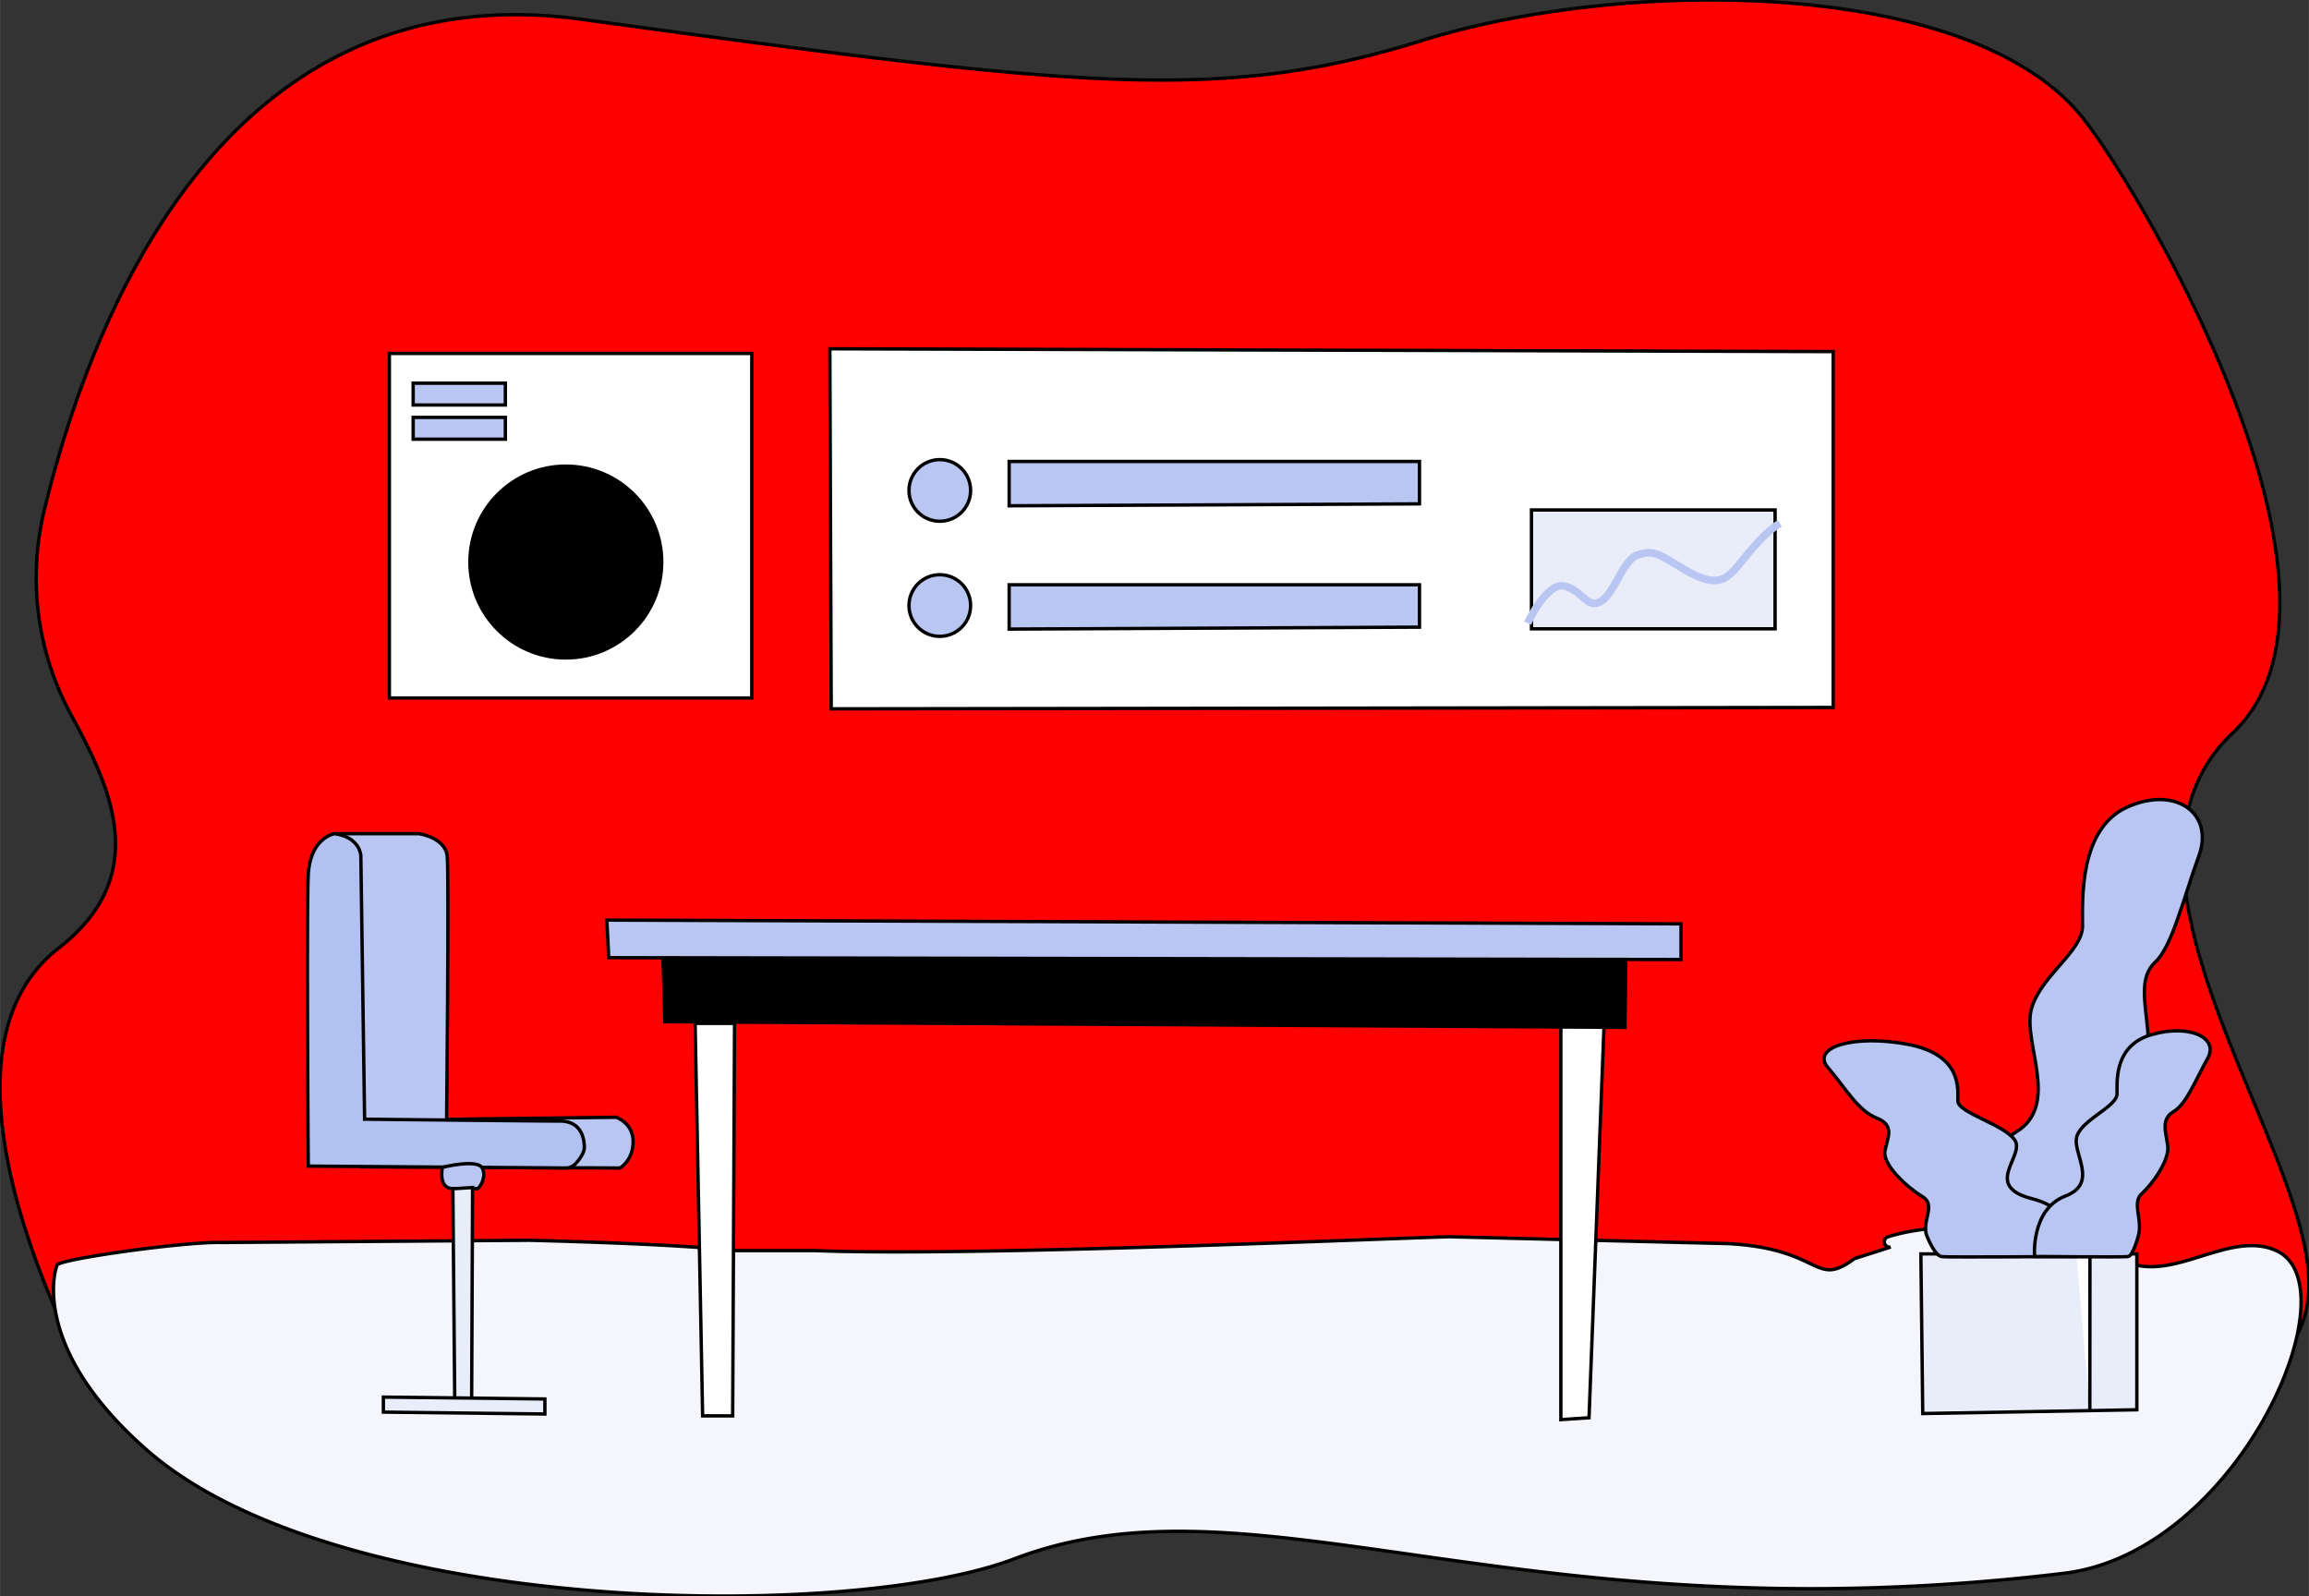 <svg
          xmlns="http://www.w3.org/2000/svg"
          id="bg-15"
          viewBox="0 0 1229.46 849.87"
          width="286.2"
          height="197.825"
           fill="#000000"
          stroke="#000000"
          stroke-width="4.064"
        >
          <rect x="0" y="0" width="1229.46" height="849.87" fill="#333333" stroke="none"/>
          <defs></defs>
          <title>bg15</title>
          <g id="bg">
            <path
              class="cls-bg151"
              fill="red"
              stroke-width="1.796"
              d="M422.78,518.86a152.93,152.93,0,0,1-14.36-109.05c25.23-104.3,96.85-287.36,286.4-261.44,263,36,339.45,45,447.36,11.24s294.49-33.72,352.94,42.71c35.43,46.33,155.11,254,78.68,326s37,214.35,40.46,290S1508.61,903.7,1371.48,906s-934.16-23.89-934.16-23.89S335.14,705.88,416.07,642.93C466.15,604,443.73,557.34,422.78,518.86Z"
              transform="translate(-384.89 -138.06)"
            ></path>
            <path
              class="cls-bg152"
              fill="#f5f5fc"
              stroke-width="1.796"
              d="M502.52,799.68c-17.54-.61-83.25,8.36-87.1,11.8-1,.93-15.37,43.66,47.86,98.89,101.16,88.36,373.39,91.38,461.62,57.77,128-48.77,268.26,42.68,559,7.68,92.91-11.18,155-153.5,112.76-171.95-25.29-11-55.57,18.19-81,5.38-29.27-14.77-88.58-24-125.3-12.67a2.84,2.84,0,0,0,1.28,5.53l-19.34,6.17c-21.49,16-16.65-5.26-67.06-8l-148.63-3.67C1103.47,798.21,899,807.2,819,804H775c-29.36-3.67-105.52-5.41-108.26-5.5Z"
              transform="translate(-384.89 -138.06)"
            ></path>
          </g>
          <g id="chair">
            <path
              class="cls-bg153"
              fill="#fff"
              stroke-width="1.796"
              d="M549,604"
              transform="translate(-384.89 -138.06)"
            ></path>
            <path
              class="cls-bg154"
              fill="#bac6f2"
              stroke-width="1.796"
              d="M563,582h45s14,2,15,12-.33,140.08-.33,140.08L713,733s9,3,9,13-7,14-7,14l-137.24-.62L563,582"
              transform="translate(-384.89 -138.06)"
            ></path>
            <path
              class="cls-bg155"
              fill="#b1c1f2"
              stroke-width="1.796"
              d="M563,582s-13,2-14,22,0,155,0,155l137.11,1a7.05,7.05,0,0,0,5.23-2.28c2-2.2,4.66-5.64,4.66-8.7,0-5.39-2-14-13-14s-104-1-104-1l-2-140S577,584,563,582Z"
              transform="translate(-384.89 -138.06)"
            ></path>
            <path
              class="cls-bg154"
              fill="#bac6f2"
              stroke-width="1.796"
              d="M620.42,759.66S618,771,626,771h13c1,0,5.26-6,2.63-11s-21.2-.35-21.2-.35"
              transform="translate(-384.89 -138.06)"
            ></path>
            <polygon
              class="cls-bg156"
              fill="#e9edfa"
              stroke-width="1.796"
              points="241.11 633 242.11 745.94 251.11 745.94 251.61 632.35 241.11 633"
            ></polygon>
            <polygon
              class="cls-bg156"
              fill="#e9edfa"
              stroke-width="1.796"
              points="204.11 743.94 290.11 744.94 290.11 752.94 204.11 751.94 204.11 743.94"
            ></polygon>
          </g>
          <g id="table">
            <polygon
              class="cls-bg153"
              fill="#fff"
              stroke-width="1.796"
              points="374.11 753.94 370.11 544.94 391.11 544.94 390.11 753.94 374.11 753.94"
            ></polygon>
            <polygon
              class="cls-bg153"
              fill="#fff"
              stroke-width="1.796"
              points="831.11 545.94 854.11 545.94 846.11 754.94 831.11 755.94 831.11 545.94"
            ></polygon>
            <polygon
              class="cls-bg156"
              points="354.11 508.94 355.11 542.94 864.11 545.94 864.65 507.91 354.11 508.94"
            ></polygon>
            <polygon
              class="cls-bg154"
              fill="#bac6f2"
              stroke-width="1.796"
              points="323.11 489.94 895.11 491.94 895.11 510.94 324.11 509.94 323.11 489.94"
            ></polygon>
          </g>
          <g id="flower">
            <polygon
              class="cls-bg156"
              fill="#e9edfa"
              stroke-width="1.796"
              points="1022.82 667.69 1023.82 752.69 1137.82 750.69 1137.82 667.69 1022.82 667.69"
            ></polygon>
            <polyline
              class="cls-bg153"
              fill="#fff"
              stroke-width="1.796"
              points="1112.79 751.1 1112.86 667.69 1105.64 667.69"
            ></polyline>
            <path
              class="cls-bg154"
              fill="#bac6f2"
              stroke-width="1.796"
              d="M1437.25,805.57s-2.72-50.41,21.12-64.72,3.41-47.69,8.17-65.4,27.25-30.65,27.25-44.28-2-51.77,23.84-63.35,46.32,3.41,38.15,25.89-14.31,48.37-23.16,56.54-5.45,21.12-4.09,36.79-10.9,41.55-17.71,51.09,0,25.89-2,42.92c0,0-3.72,23.84-7.46,24.63S1437.25,805.57,1437.25,805.57Z"
              transform="translate(-384.89 -138.06)"
            ></path>
            <path
              class="cls-bg154"
              fill="#bac6f2"
              stroke-width="1.796"
              d="M1490.49,807.12s3-24-23.57-30.76-3.8-22.67-9.12-31.08-30.41-14.57-30.41-21,2.28-24.61-26.61-30.11-51.7,1.62-42.58,12.3,16,23,25.85,26.88,6.08,10,4.56,17.49,12.16,19.75,19.77,24.28,0,12.3,2.28,20.4c0,0,4.15,11.33,8.32,11.71S1490.49,807.12,1490.49,807.12Z"
              transform="translate(-384.89 -138.06)"
            ></path>
            <path
              class="cls-bg154"
              fill="#bac6f2"
              stroke-width="1.796"
              d="M1468.26,807.11s-2.12-25.06,16.41-32.17,2.65-23.7,6.35-32.51,21.17-15.24,21.17-22-1.59-25.74,18.52-31.49,36,1.69,29.64,12.87-11.11,24-18,28.11-4.23,10.5-3.18,18.29-8.47,20.66-13.76,25.4,0,12.87-1.59,21.33c0,0-2.89,11.85-5.79,12.24S1468.26,807.11,1468.26,807.11Z"
              transform="translate(-384.89 -138.06)"
            ></path>
          </g>
          <g id="board">
            <polygon
              class="cls-bg153"
              fill="#fff"
              stroke-width="1.796"
              points="441.85 185.73 442.59 377.45 976.14 376.71 976.14 187.22 441.85 185.73"
            ></polygon>
            <polygon
              class="cls-bg154"
              fill="#bac6f2"
              stroke-width="1.796"
              points="537.33 245.73 537.33 269.33 755.83 268.3 755.83 245.73 537.33 245.73"
            ></polygon>
            <polygon
              class="cls-bg154"
              fill="#bac6f2"
              stroke-width="1.796"
              points="537.33 311.38 537.33 334.98 755.83 333.95 755.83 311.38 537.33 311.38"
            ></polygon>
            <circle
              class="cls-bg154"
              fill="#bac6f2"
              stroke-width="1.796"
              cx="500.4"
              cy="261.15"
              r="16.41"
            ></circle>
            <circle
              class="cls-bg154"
              fill="#bac6f2"
              stroke-width="1.796"
              cx="500.4"
              cy="322.44"
              r="16.41"
            ></circle>
            <rect
              class="cls-bg156"
              fill="#e9edfa"
              stroke-width="1.796"
              x="815.47"
              y="271.55"
              width="129.72"
              height="63.28"
            ></rect>
            <path
              class="cls-bg157"
              fill="none"
              stroke="#bac6f2"
              strokeLinecap="round"
              strokeLinejoin="round"
              d="M1198.34,469.87s10.1-22.12,19.71-19.71,12,12.5,19.23,8.17,11.9-21.73,18.91-24.45c10-3.89,13.3.4,26.77,8.1s19.19,6,24.74.32c5.07-5.2,14.5-19.31,24.94-25.59"
              transform="translate(-384.89 -138.06)"
            ></path>
            <rect
              class="cls-bg153"
              fill="#fff"
              stroke-width="1.796"
              x="207.29"
              y="188.21"
              width="193"
              height="183.47"
            ></rect>
            <circle
              class="cls-bg158"
              cx="301.26"
              cy="299.28"
              r="49.93"
            ></circle>
            <rect
              class="cls-bg154"
              fill="#bac6f2"
              stroke-width="1.796"
              x="219.97"
              y="204.05"
              width="49.1"
              height="11.61"
            ></rect>
            <rect
              class="cls-bg154"
              fill="#bac6f2"
              stroke-width="1.796"
              x="219.97"
              y="222.26"
              width="49.1"
              height="11.61"
            ></rect>
          </g>
        </svg>